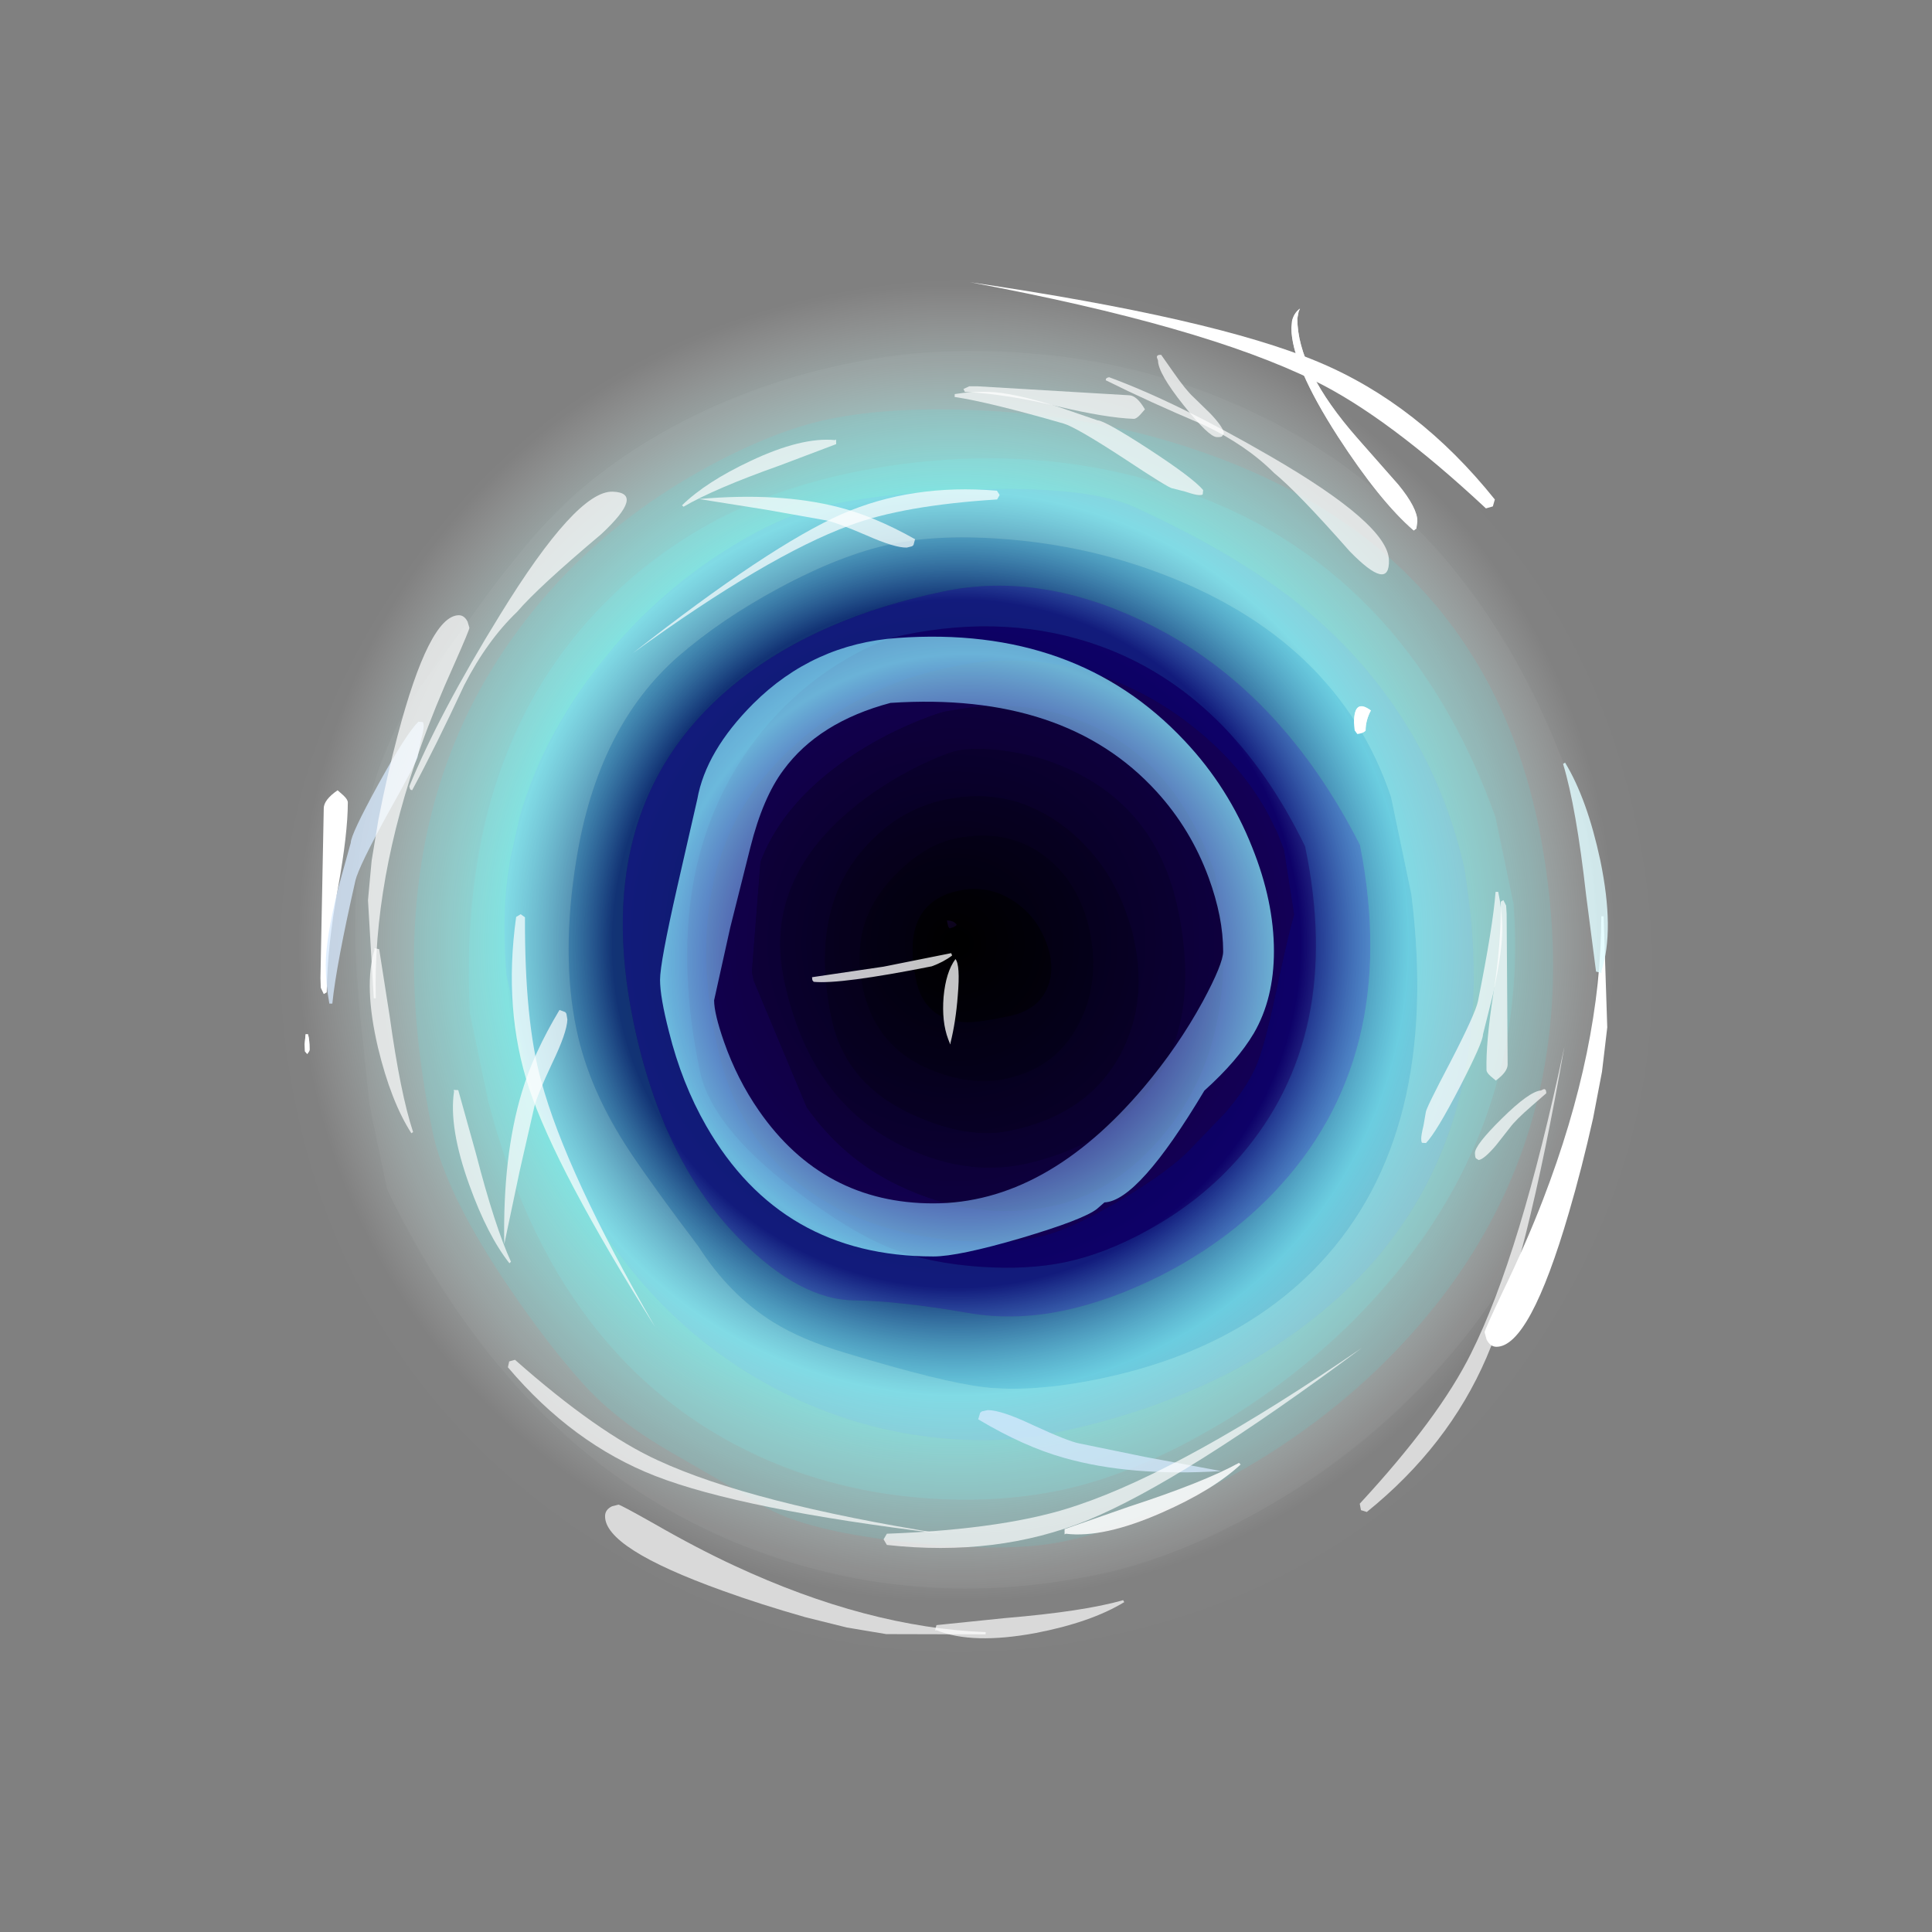 <?xml version="1.0" encoding="UTF-8" standalone="no"?>
<svg xmlns:ffdec="https://www.free-decompiler.com/flash" xmlns:xlink="http://www.w3.org/1999/xlink" ffdec:objectType="frame" height="293.0px" width="293.0px" xmlns="http://www.w3.org/2000/svg">
  <rect width="100%" height="100%" fill="#808080" stroke="none"/>
  <g transform="matrix(1.0, 0.0, 0.0, 1.0, 85.95, 179.05)">
    <use ffdec:characterId="1799" height="208.0" transform="matrix(1.0, 0.0, 0.0, 1.0, -43.45, -136.65)" width="208.0" xlink:href="#shape0"/>
    <use ffdec:characterId="1801" height="208.0" transform="matrix(0.204, 0.978, -0.978, 0.204, 141.092, -155.499)" width="208.0" xlink:href="#sprite0"/>
    <use ffdec:characterId="1922" height="13.85" transform="matrix(1.0, 0.0, 0.0, 1.0, 37.15, -34.5)" width="22.3" xlink:href="#shape2"/>
    <use ffdec:characterId="1923" height="94.0" transform="matrix(1.0, 0.0, 0.0, 1.0, 14.15, -82.5)" width="93.1" xlink:href="#shape3"/>
    <use ffdec:characterId="1879" height="191.95" transform="matrix(1.0, 0.0, 0.0, 1.0, -39.75, -136.25)" width="197.65" xlink:href="#shape4"/>
    <use ffdec:characterId="1880" height="197.55" transform="matrix(-0.884, 0.023, -0.023, -0.884, 150.233, 51.145)" width="201.25" xlink:href="#shape5"/>
    <use ffdec:characterId="1880" height="197.55" transform="matrix(-0.037, 0.971, -0.893, -0.034, 155.202, -122.763)" width="201.25" xlink:href="#shape5"/>
  </g>
  <defs>
    <g id="shape0" transform="matrix(1.0, 0.0, 0.0, 1.0, 104.0, 208.0)">
      <path d="M73.5 -30.5 Q43.05 0.0 0.0 0.0 -43.05 0.0 -73.55 -30.5 -104.0 -60.95 -104.0 -104.0 -104.0 -147.05 -73.55 -177.55 -43.05 -208.0 0.0 -208.0 43.05 -208.0 73.5 -177.55 104.0 -147.05 104.0 -104.0 104.0 -60.95 73.5 -30.5" fill="url(#gradient0)" fill-rule="evenodd" stroke="none"/>
    </g>
    <radialGradient cx="0" cy="0" gradientTransform="matrix(0.122, 0.0, 0.0, 0.122, -1.45, -107.3)" gradientUnits="userSpaceOnUse" id="gradient0" r="819.2" spreadMethod="pad">
      <stop offset="0.0" stop-color="#000000"/>
      <stop offset="0.522" stop-color="#0a003f"/>
      <stop offset="0.686" stop-color="#8afffb" stop-opacity="0.698"/>
      <stop offset="1.0" stop-color="#ffffff" stop-opacity="0.0"/>
    </radialGradient>
    <g id="sprite0" transform="matrix(1.0, 0.0, 0.0, 1.0, 104.0, 208.0)">
      <use ffdec:characterId="1800" height="208.0" transform="matrix(1.0, 0.0, 0.0, 1.0, -104.0, -208.0)" width="208.0" xlink:href="#shape1"/>
    </g>
    <g id="shape1" transform="matrix(1.0, 0.0, 0.0, 1.0, 104.0, 208.0)">
      <path d="M84.5 -126.05 Q88.55 -112.2 88.55 -100.55 88.55 -91.9 83.75 -77.15 78.55 -61.2 73.05 -56.15 L63.45 -45.4 Q56.85 -37.95 50.3 -34.15 43.2 -30.0 33.2 -25.9 17.65 -19.55 8.15 -19.55 -43.15 -19.55 -68.5 -53.6 -77.5 -65.65 -82.05 -80.65 -85.5 -91.9 -85.5 -100.5 -85.5 -110.45 -81.9 -124.1 -77.35 -141.35 -68.85 -155.3 -45.35 -194.2 -1.5 -193.35 45.3 -192.4 70.2 -156.35 79.55 -142.85 84.5 -126.05 M77.0 -124.3 Q72.55 -138.6 64.5 -150.85 43.55 -182.45 7.8 -187.25 L-5.75 -187.25 Q-45.8 -181.6 -64.15 -150.5 -76.85 -129.0 -76.85 -101.85 -76.85 -78.25 -64.1 -60.0 -46.45 -34.75 -8.35 -28.75 L5.25 -28.75 Q46.35 -30.75 66.4 -57.9 74.0 -68.2 77.8 -81.25 80.85 -91.8 80.85 -101.8 80.85 -111.8 77.0 -124.3" fill="#75ffff" fill-opacity="0.137" fill-rule="evenodd" stroke="none"/>
      <path d="M84.5 -126.05 Q79.55 -142.85 70.2 -156.35 45.3 -192.4 -1.5 -193.35 -45.35 -194.2 -68.85 -155.3 -77.35 -141.35 -81.9 -124.1 -85.5 -110.45 -85.5 -100.5 -85.5 -91.9 -82.05 -80.65 -77.5 -65.65 -68.5 -53.6 -43.15 -19.55 8.15 -19.55 17.65 -19.55 33.2 -25.9 43.2 -30.0 50.3 -34.15 56.85 -37.95 63.45 -45.4 L73.05 -56.15 Q78.55 -61.2 83.75 -77.15 88.55 -91.9 88.55 -100.55 88.55 -112.2 84.5 -126.05 M90.0 -131.05 Q94.55 -116.75 94.55 -104.75 94.55 -76.6 79.8 -53.7 59.35 -22.0 15.25 -11.0 L2.15 -11.0 -11.15 -12.35 Q-20.45 -13.35 -27.35 -14.95 -47.8 -19.75 -59.15 -32.35 L-70.7 -45.1 Q-76.6 -51.85 -79.75 -56.55 -86.7 -66.95 -90.2 -80.65 -93.2 -92.5 -93.2 -105.1 -93.2 -118.1 -89.25 -131.8 -84.5 -148.35 -74.95 -161.65 -50.25 -196.25 -0.5 -200.4 47.9 -197.9 74.45 -161.7 84.6 -147.9 90.0 -131.05" fill="#ffffff" fill-opacity="0.047" fill-rule="evenodd" stroke="none"/>
      <path d="M90.0 -131.05 Q84.6 -147.9 74.45 -161.7 47.9 -197.9 -0.5 -200.4 -50.25 -196.25 -74.95 -161.65 -84.5 -148.35 -89.25 -131.8 -93.2 -118.1 -93.2 -105.1 -93.2 -92.5 -90.2 -80.65 -86.7 -66.95 -79.75 -56.55 -76.6 -51.85 -70.7 -45.1 L-59.15 -32.35 Q-47.8 -19.75 -27.35 -14.95 -20.45 -13.35 -11.15 -12.35 L2.15 -11.0 15.25 -11.0 Q59.35 -22.0 79.8 -53.7 94.55 -76.6 94.55 -104.75 94.55 -116.75 90.0 -131.05 M73.5 -30.5 Q43.05 0.0 0.0 0.0 -43.05 0.0 -73.55 -30.5 -104.0 -60.95 -104.0 -104.0 -104.0 -147.05 -73.55 -177.55 -43.05 -208.0 0.0 -208.0 43.05 -208.0 73.5 -177.55 104.0 -147.05 104.0 -104.0 104.0 -60.95 73.5 -30.5" fill="#ffffff" fill-opacity="0.008" fill-rule="evenodd" stroke="none"/>
      <path d="M13.95 -149.0 Q7.25 -151.95 4.2 -153.45 L2.55 -154.3 -7.4 -154.8 -10.1 -154.35 -12.85 -153.65 Q-21.05 -151.25 -28.25 -145.3 -35.75 -139.15 -40.1 -130.85 -44.85 -121.8 -44.85 -111.9 L-44.85 -111.5 -44.85 -111.1 -44.85 -110.4 Q-44.85 -97.05 -38.25 -85.55 -26.2 -64.5 3.55 -64.5 25.15 -64.5 35.8 -82.9 39.35 -89.15 41.2 -96.6 42.5 -101.8 42.5 -104.8 L42.5 -105.65 42.5 -106.5 Q42.5 -111.15 39.55 -119.75 36.75 -127.8 34.3 -131.4 L29.9 -137.85 Q27.1 -141.55 24.15 -143.75 21.5 -145.7 13.95 -149.0 M44.9 -122.8 Q47.1 -115.7 47.1 -109.5 47.1 -103.7 45.15 -96.75 43.1 -89.45 39.8 -84.3 36.2 -78.7 27.7 -71.3 15.95 -61.15 7.35 -61.15 -24.1 -61.15 -40.2 -79.75 -45.85 -86.3 -48.85 -94.35 -51.1 -100.5 -51.1 -104.85 -51.1 -121.2 -43.4 -133.75 -32.35 -151.7 -7.25 -158.05 22.1 -158.05 36.75 -138.85 42.15 -131.8 44.9 -122.8" fill="#1604b5" fill-opacity="0.349" fill-rule="evenodd" stroke="none"/>
      <path d="M13.95 -149.0 Q21.5 -145.7 24.15 -143.75 27.1 -141.55 29.9 -137.85 L34.3 -131.4 Q36.75 -127.8 39.55 -119.75 42.5 -111.15 42.5 -106.5 L42.5 -105.65 42.5 -104.8 Q42.5 -101.8 41.2 -96.6 39.35 -89.15 35.8 -82.9 25.15 -64.5 3.55 -64.5 -26.2 -64.5 -38.25 -85.55 -44.85 -97.05 -44.85 -110.4 L-44.85 -111.1 -44.85 -111.5 -44.85 -111.9 Q-44.85 -121.8 -40.1 -130.85 -35.75 -139.15 -28.25 -145.3 -21.05 -151.25 -12.85 -153.65 L-10.1 -154.35 -7.4 -154.8 2.55 -154.3 4.2 -153.45 Q7.25 -151.95 13.95 -149.0 M38.35 -109.15 L38.35 -109.85 Q38.05 -120.35 29.8 -129.7 17.7 -143.35 -6.15 -143.8 -24.45 -141.4 -32.75 -128.7 -38.15 -120.4 -38.4 -110.05 L-38.45 -109.0 Q-38.45 -107.05 -37.55 -102.7 -36.05 -95.75 -33.2 -90.0 -28.8 -81.1 -21.85 -76.65 L-5.75 -71.95 -5.45 -71.95 -5.15 -71.95 -4.75 -71.95 -4.4 -71.95 16.05 -75.9 Q24.8 -79.65 30.5 -87.1 38.35 -97.35 38.35 -109.15" fill="#240082" fill-opacity="0.365" fill-rule="evenodd" stroke="none"/>
      <path d="M17.85 -124.2 Q10.75 -130.1 0.25 -129.7 -10.05 -129.2 -17.35 -123.1 -25.35 -116.4 -25.35 -106.0 -25.35 -98.65 -20.5 -92.3 -12.95 -82.35 3.55 -82.35 13.95 -82.35 20.6 -91.65 25.85 -98.85 25.85 -105.4 25.85 -117.6 17.85 -124.2 M31.25 -106.35 Q31.25 -97.05 24.45 -88.5 14.9 -76.5 -3.65 -76.5 -18.7 -76.5 -26.85 -91.85 -29.55 -96.95 -31.15 -103.05 -32.25 -107.45 -32.25 -109.4 -32.25 -112.05 -30.85 -116.1 -29.1 -121.25 -26.0 -125.4 -17.3 -137.2 -1.85 -137.2 18.4 -137.2 26.6 -123.9 31.25 -116.3 31.25 -106.35" fill="#10003c" fill-opacity="0.408" fill-rule="evenodd" stroke="none"/>
      <path d="M17.85 -124.2 Q25.85 -117.6 25.85 -105.4 25.85 -98.85 20.6 -91.65 13.95 -82.35 3.55 -82.35 -12.95 -82.35 -20.5 -92.3 -25.35 -98.65 -25.35 -106.0 -25.35 -116.4 -17.35 -123.1 -10.05 -129.2 0.25 -129.7 10.75 -130.1 17.85 -124.2 M18.0 -106.3 Q18.0 -114.05 12.2 -118.85 6.9 -123.2 -0.6 -123.4 -8.25 -123.6 -13.45 -119.4 -19.25 -114.7 -19.25 -106.25 -19.25 -101.45 -15.5 -95.95 -10.05 -87.95 0.0 -87.95 9.2 -87.95 14.3 -95.45 18.0 -100.9 18.0 -106.3" fill="#0b0028" fill-opacity="0.408" fill-rule="evenodd" stroke="none"/>
      <path d="M8.8 -108.8 Q8.8 -113.35 5.65 -115.45 2.8 -117.3 -1.3 -116.55 -5.4 -115.85 -8.25 -112.95 -11.4 -109.75 -11.4 -105.25 -11.4 -96.1 0.5 -96.1 6.65 -96.1 8.3 -101.95 8.8 -103.65 8.8 -108.8 M18.0 -106.3 Q18.0 -100.9 14.3 -95.45 9.2 -87.95 0.0 -87.95 -10.05 -87.95 -15.5 -95.95 -19.25 -101.45 -19.25 -106.25 -19.25 -114.7 -13.45 -119.4 -8.25 -123.6 -0.6 -123.4 6.9 -123.2 12.2 -118.85 18.0 -114.05 18.0 -106.3" fill="#07001a" fill-opacity="0.408" fill-rule="evenodd" stroke="none"/>
      <path d="M8.8 -108.8 Q8.8 -103.65 8.3 -101.95 6.65 -96.1 0.5 -96.1 -11.4 -96.1 -11.4 -105.25 -11.4 -109.75 -8.25 -112.95 -5.4 -115.85 -1.3 -116.55 2.8 -117.3 5.65 -115.45 8.8 -113.35 8.8 -108.8" fill="#000000" fill-opacity="0.408" fill-rule="evenodd" stroke="none"/>
      <path d="M38.35 -109.15 Q38.35 -97.35 30.5 -87.1 24.8 -79.65 16.05 -75.9 L-4.4 -71.95 -4.75 -71.95 -5.15 -71.95 -5.45 -71.95 -5.75 -71.95 -21.85 -76.65 Q-28.8 -81.1 -33.2 -90.0 -36.05 -95.75 -37.55 -102.7 -38.45 -107.05 -38.45 -109.0 L-38.4 -110.05 Q-38.15 -120.4 -32.75 -128.7 -24.45 -141.4 -6.15 -143.8 17.7 -143.35 29.8 -129.7 38.05 -120.35 38.35 -109.85 L38.35 -109.15 M31.25 -106.35 Q31.25 -116.3 26.6 -123.9 18.4 -137.2 -1.85 -137.2 -17.3 -137.2 -26.0 -125.4 -29.1 -121.25 -30.85 -116.1 -32.25 -112.05 -32.25 -109.4 -32.25 -107.45 -31.15 -103.05 -29.55 -96.95 -26.85 -91.85 -18.7 -76.5 -3.65 -76.5 14.9 -76.5 24.45 -88.5 31.25 -97.05 31.25 -106.35" fill="#160051" fill-opacity="0.408" fill-rule="evenodd" stroke="none"/>
      <path d="M52.05 -123.3 Q54.25 -115.0 54.25 -107.75 54.25 -100.1 51.65 -93.55 47.7 -83.6 46.25 -77.0 44.5 -69.0 33.8 -62.0 19.8 -52.8 -1.85 -52.8 -36.45 -52.8 -49.55 -79.25 -56.35 -93.0 -56.35 -112.25 -56.35 -127.45 -45.15 -141.7 -31.35 -159.3 -5.75 -166.25 27.35 -165.85 43.3 -142.55 49.15 -134.0 52.05 -123.3 M44.9 -122.8 Q42.15 -131.8 36.75 -138.85 22.1 -158.05 -7.25 -158.05 -32.35 -151.7 -43.4 -133.75 -51.1 -121.2 -51.1 -104.85 -51.1 -100.5 -48.85 -94.35 -45.85 -86.3 -40.2 -79.75 -24.1 -61.15 7.35 -61.15 15.95 -61.15 27.7 -71.3 36.2 -78.7 39.8 -84.3 43.1 -89.45 45.15 -96.75 47.1 -103.7 47.1 -109.5 47.1 -115.7 44.9 -122.8" fill="#2455ff" fill-opacity="0.318" fill-rule="evenodd" stroke="none"/>
      <path d="M61.2 -148.35 Q43.45 -179.25 0.85 -181.05 -22.65 -180.55 -41.3 -166.35 -51.8 -158.35 -62.9 -143.3 -67.3 -137.35 -70.25 -121.6 -72.75 -108.2 -72.75 -97.65 -72.75 -90.45 -69.2 -81.05 -65.3 -70.6 -58.35 -61.55 L-58.15 -61.3 -57.8 -60.9 Q-48.3 -48.7 -35.9 -42.2 L-29.8 -39.45 -29.5 -39.35 Q-26.05 -38.0 -22.4 -37.1 L-19.8 -36.5 -16.25 -35.85 -12.95 -35.4 2.65 -35.4 Q38.85 -39.85 57.7 -63.5 65.1 -72.8 68.9 -84.05 72.15 -93.7 72.15 -102.65 72.15 -129.25 61.2 -148.35 M77.0 -124.3 Q80.85 -111.8 80.85 -101.8 80.85 -91.8 77.8 -81.25 74.0 -68.2 66.4 -57.9 46.35 -30.75 5.25 -28.75 L-8.35 -28.75 Q-46.45 -34.75 -64.1 -60.0 -76.85 -78.25 -76.85 -101.85 -76.85 -129.0 -64.15 -150.5 -45.8 -181.6 -5.75 -187.25 L7.8 -187.25 Q43.55 -182.45 64.5 -150.85 72.55 -138.6 77.0 -124.3" fill="#75ffff" fill-opacity="0.247" fill-rule="evenodd" stroke="none"/>
      <path d="M55.2 -147.3 Q65.5 -132.55 65.5 -111.15 65.5 -100.65 63.15 -93.55 61.15 -87.55 53.75 -74.0 50.45 -67.9 46.95 -64.25 41.55 -58.6 33.4 -55.5 23.15 -50.65 17.3 -48.3 6.85 -44.1 -2.65 -44.1 -14.2 -44.1 -27.75 -49.3 -46.95 -56.6 -54.95 -70.85 -59.1 -78.3 -61.95 -87.9 -65.0 -98.15 -65.0 -106.05 -65.0 -113.65 -62.05 -123.55 -58.7 -134.8 -52.7 -144.4 -37.2 -169.3 -11.95 -172.35 L3.15 -172.35 Q39.7 -169.4 55.2 -147.3 M52.05 -123.3 Q49.15 -134.0 43.3 -142.55 27.35 -165.85 -5.75 -166.25 -31.35 -159.3 -45.15 -141.7 -56.35 -127.45 -56.35 -112.25 -56.35 -93.0 -49.55 -79.25 -36.45 -52.8 -1.85 -52.8 19.8 -52.8 33.8 -62.0 44.5 -69.0 46.25 -77.0 47.7 -83.6 51.65 -93.55 54.25 -100.1 54.25 -107.75 54.25 -115.0 52.05 -123.3" fill="#29b0fa" fill-opacity="0.29" fill-rule="evenodd" stroke="none"/>
      <path d="M61.2 -148.35 Q72.15 -129.25 72.15 -102.65 72.15 -93.7 68.9 -84.05 65.1 -72.8 57.7 -63.5 38.85 -39.85 2.65 -35.4 L-12.95 -35.4 -16.25 -35.85 -19.8 -36.5 -22.4 -37.1 Q-26.05 -38.0 -29.5 -39.35 L-29.8 -39.45 -35.9 -42.2 Q-48.3 -48.7 -57.8 -60.9 L-58.15 -61.3 -58.35 -61.55 Q-65.3 -70.6 -69.2 -81.05 -72.75 -90.45 -72.75 -97.65 -72.75 -108.2 -70.25 -121.6 -67.3 -137.35 -62.9 -143.3 -51.8 -158.35 -41.3 -166.35 -22.65 -180.55 0.85 -181.05 43.45 -179.25 61.2 -148.35 M55.2 -147.3 Q39.7 -169.4 3.15 -172.35 L-11.95 -172.35 Q-37.2 -169.3 -52.7 -144.4 -58.7 -134.8 -62.05 -123.55 -65.0 -113.65 -65.0 -106.05 -65.0 -98.15 -61.95 -87.9 -59.1 -78.3 -54.95 -70.85 -46.95 -56.6 -27.75 -49.3 -14.2 -44.1 -2.65 -44.1 6.85 -44.1 17.3 -48.3 23.15 -50.65 33.4 -55.5 41.55 -58.6 46.95 -64.25 50.45 -67.9 53.75 -74.0 61.15 -87.55 63.15 -93.55 65.5 -100.65 65.5 -111.15 65.5 -132.55 55.2 -147.3" fill="#76dffe" fill-opacity="0.365" fill-rule="evenodd" stroke="none"/>
    </g>
    <g id="shape2" transform="matrix(1.0, 0.0, 0.0, 1.0, 22.25, 92.3)">
      <path d="M-2.25 -85.65 Q-1.9 -89.45 -0.45 -91.4 0.3 -90.5 -0.1 -85.85 -0.4 -81.9 -1.2 -78.7 -1.1 -78.05 -1.55 -79.25 -2.55 -81.9 -2.25 -85.65 M-1.1 -92.3 L-0.95 -91.95 Q-2.25 -90.95 -4.05 -90.3 -17.9 -87.55 -21.95 -87.95 L-22.15 -88.2 -22.2 -88.65 -11.35 -90.25 -1.1 -92.3" fill="#ffffff" fill-opacity="0.769" fill-rule="evenodd" stroke="none"/>
    </g>
    <g id="shape3" transform="matrix(1.0, 0.0, 0.0, 1.0, 45.25, 140.3)">
      <path d="M30.05 -116.8 Q16.2 -132.0 -10.3 -130.25 -21.2 -127.35 -26.55 -120.05 -29.65 -115.9 -31.55 -108.35 L-34.6 -96.2 -37.05 -85.15 Q-37.05 -83.15 -35.55 -78.85 -33.55 -73.15 -30.25 -68.4 -20.5 -54.35 -3.8 -54.35 13.25 -54.35 28.15 -72.0 33.3 -78.1 37.05 -84.95 40.15 -90.7 40.15 -92.55 40.15 -97.75 37.95 -103.75 35.25 -111.1 30.05 -116.8 M44.55 -108.35 Q47.85 -100.15 47.85 -92.6 47.85 -85.4 44.8 -80.15 42.35 -76.0 37.3 -71.45 27.3 -54.7 22.15 -54.5 L21.0 -53.5 Q18.95 -51.9 9.55 -49.1 0.0 -46.3 -3.8 -46.3 -26.9 -46.3 -38.25 -66.1 -41.95 -72.55 -43.9 -80.4 -45.25 -85.65 -45.25 -88.25 -45.25 -90.85 -42.65 -102.3 L-39.6 -115.65 Q-38.3 -122.95 -31.1 -130.15 -22.0 -139.2 -9.25 -140.1 17.85 -142.05 34.3 -124.5 40.95 -117.45 44.55 -108.35 M-1.55 -96.35 L-1.75 -97.25 Q-0.7 -97.25 -0.25 -96.6 -0.5 -96.25 -1.35 -96.05 L-1.55 -96.35" fill="url(#gradient1)" fill-rule="evenodd" stroke="none"/>
    </g>
    <radialGradient cx="0" cy="0" gradientTransform="matrix(0.119, 0.0, 0.0, 0.119, 1.55, -91.1)" gradientUnits="userSpaceOnUse" id="gradient1" r="819.2" spreadMethod="pad">
      <stop offset="0.0" stop-color="#6600ff" stop-opacity="0.012"/>
      <stop offset="0.478" stop-color="#8aeeff" stop-opacity="0.749"/>
      <stop offset="1.0" stop-color="#8ae2ff" stop-opacity="0.0"/>
    </radialGradient>
    <g id="shape4" transform="matrix(1.0, 0.0, 0.0, 1.0, 99.15, 194.05)">
      <path d="M51.8 -190.05 L51.6 -189.6 51.4 -188.55 Q51.4 -180.75 60.5 -170.4 L66.75 -163.3 Q69.6 -159.8 69.6 -157.8 L69.45 -156.7 69.05 -156.4 Q63.9 -160.85 57.55 -170.65 50.5 -181.6 50.5 -187.1 L50.6 -188.2 Q50.9 -189.4 51.8 -190.05 M61.75 -126.05 Q61.4 -125.65 60.5 -125.55 L60.1 -126.1 60.0 -127.3 Q60.0 -131.0 62.55 -129.1 61.75 -127.6 61.75 -126.05 M-98.4 -77.65 L-98.45 -77.45 -98.75 -77.0 -99.1 -77.4 -99.15 -78.5 -99.0 -80.0 -98.65 -80.0 Q-98.4 -79.25 -98.4 -77.65" fill="#ffffff" fill-rule="evenodd" stroke="none"/>
      <path d="M79.8 -34.8 Q79.8 -35.15 82.55 -40.95 86.15 -48.4 88.65 -54.9 97.5 -77.85 97.5 -97.9 L97.85 -97.9 98.4 -81.05 98.0 -77.65 97.6 -74.3 96.25 -67.25 Q94.55 -59.65 92.6 -53.0 86.65 -32.6 81.6 -32.6 80.65 -32.6 80.1 -33.7 L79.8 -34.8 M-93.3 -116.25 Q-92.6 -115.6 -92.6 -115.15 -92.6 -110.45 -94.1 -102.15 -95.7 -93.55 -95.8 -86.35 L-96.25 -86.1 -96.7 -87.05 -96.75 -88.5 -96.25 -114.25 Q-96.25 -115.55 -94.15 -117.0 L-93.3 -116.25" fill="#ffffff" fill-rule="evenodd" stroke="none"/>
      <path d="M81.05 -160.05 L80.0 -159.75 Q65.05 -173.7 54.0 -179.1 37.05 -187.45 1.75 -194.05 38.8 -188.6 54.6 -181.95 69.75 -175.6 81.35 -161.1 L81.05 -160.05" fill="#ffffff" fill-rule="evenodd" stroke="none"/>
      <path d="M3.0 -21.6 L3.3 -22.6 3.55 -22.8 4.45 -23.0 Q6.5 -23.0 11.25 -20.75 16.55 -18.3 18.3 -17.95 L28.3 -15.9 39.85 -13.75 Q26.1 -12.9 16.05 -15.75 9.95 -17.45 3.0 -21.6 M-81.55 -124.4 L-82.0 -122.15 Q-82.0 -121.55 -86.4 -113.7 -90.95 -105.45 -91.45 -103.3 -94.35 -90.55 -94.95 -84.65 L-95.4 -84.65 Q-95.95 -87.65 -95.95 -90.5 -95.95 -94.55 -94.05 -102.2 L-92.15 -109.05 Q-92.15 -110.3 -87.95 -117.95 -83.7 -125.65 -81.9 -127.4 L-81.25 -127.35 Q-81.1 -127.3 -81.1 -126.65 -81.1 -126.05 -81.55 -124.4" fill="#d7eaff" fill-opacity="0.757" fill-rule="evenodd" stroke="none"/>
      <path d="M51.4 -188.55 Q51.4 -180.75 60.5 -170.4 L66.75 -163.3 Q69.6 -159.8 69.6 -157.8 L69.45 -156.7 69.05 -156.4 Q63.9 -160.85 57.55 -170.65 50.5 -181.6 50.5 -187.1 L50.6 -188.2 Q50.9 -189.4 51.8 -190.05 L51.6 -189.6 51.4 -188.55 M61.75 -126.05 Q61.4 -125.65 60.5 -125.55 L60.1 -126.1 60.0 -127.3 Q60.0 -131.0 62.55 -129.1 61.75 -127.6 61.75 -126.05 M-98.45 -77.45 L-98.75 -77.0 -99.1 -77.4 -99.15 -78.5 -99.0 -80.0 -98.65 -80.0 Q-98.4 -79.25 -98.4 -77.65 L-98.45 -77.45" fill="#ffffff" fill-opacity="0.737" fill-rule="evenodd" stroke="none"/>
      <path d="M61.2 -32.45 Q34.05 -12.25 19.6 -6.3 5.85 -0.7 -10.85 -2.55 L-11.35 -3.4 -10.85 -4.25 Q7.65 -4.95 18.15 -8.6 34.35 -14.05 61.2 -32.45" fill="#ffffff" fill-opacity="0.698" fill-rule="evenodd" stroke="none"/>
      <path d="M91.7 -121.0 L92.0 -121.2 Q95.35 -115.7 97.35 -106.35 99.55 -95.7 97.5 -89.55 L97.55 -89.3 96.7 -89.5 95.2 -101.05 Q93.7 -114.4 91.7 -121.0" fill="#dffbff" fill-opacity="0.827" fill-rule="evenodd" stroke="none"/>
      <path d="M25.85 -8.35 Q37.2 -12.05 42.55 -15.0 L42.8 -14.75 Q38.6 -10.85 30.85 -7.45 22.0 -3.55 16.3 -4.25 L16.1 -4.15 16.1 -4.95 25.85 -8.35" fill="#ffffff" fill-opacity="0.847" fill-rule="evenodd" stroke="none"/>
    </g>
    <g id="shape5" transform="matrix(1.0, 0.0, 0.0, 1.0, 102.75, 192.25)">
      <path d="M79.8 -34.8 Q79.8 -35.15 82.55 -40.95 86.15 -48.4 88.65 -54.9 97.5 -77.85 97.5 -97.9 L97.85 -97.9 98.4 -81.05 98.0 -77.65 97.6 -74.3 96.25 -67.25 Q94.55 -59.65 92.6 -53.0 86.65 -32.6 81.6 -32.6 80.65 -32.6 80.1 -33.7 L79.8 -34.8 M-93.3 -116.25 Q-92.6 -115.6 -92.6 -115.15 -92.6 -110.45 -94.1 -102.15 -95.7 -93.55 -95.8 -86.35 L-96.25 -86.1 -96.7 -87.05 -96.75 -88.5 -96.25 -114.25 Q-96.25 -115.55 -94.15 -117.0 L-93.3 -116.25" fill="#ffffff" fill-opacity="0.698" fill-rule="evenodd" stroke="none"/>
      <path d="M76.25 -160.75 L75.25 -160.5 Q61.4 -173.4 51.15 -178.4 35.45 -186.15 2.75 -192.25 37.05 -187.2 51.7 -181.05 65.75 -175.15 76.5 -161.75 L76.25 -160.75" fill="#ffffff" fill-opacity="0.698" fill-rule="evenodd" stroke="none"/>
      <path d="M18.3 -17.95 L28.3 -15.9 39.85 -13.75 Q26.1 -12.9 16.05 -15.75 9.95 -17.45 3.0 -21.6 L3.3 -22.6 3.55 -22.8 4.45 -23.0 Q6.5 -23.0 11.25 -20.75 16.55 -18.3 18.3 -17.95 M-81.1 -126.65 Q-81.1 -126.05 -81.55 -124.4 L-82.0 -122.15 Q-82.0 -121.55 -86.4 -113.7 -90.95 -105.45 -91.45 -103.3 -94.35 -90.55 -94.95 -84.65 L-95.4 -84.65 Q-95.95 -87.65 -95.95 -90.5 -95.95 -94.55 -94.05 -102.2 L-92.15 -109.05 Q-92.15 -110.3 -87.95 -117.95 -83.7 -125.65 -81.9 -127.4 L-81.25 -127.35 Q-81.1 -127.3 -81.1 -126.65" fill="#ffffff" fill-opacity="0.698" fill-rule="evenodd" stroke="none"/>
      <path d="M-93.9 -128.1 Q-91.8 -130.45 -90.85 -130.55 L-90.4 -130.25 Q-90.25 -130.1 -90.25 -129.35 -90.25 -128.0 -95.0 -123.55 -99.85 -119.0 -101.85 -118.9 L-102.3 -118.7 Q-102.75 -118.6 -102.75 -119.4 L-100.15 -121.55 Q-97.35 -123.85 -96.35 -125.15 L-93.9 -128.1 M-71.45 -25.6 Q-62.8 -15.25 -58.85 -11.85 -54.2 -6.95 -47.1 -3.35 -37.45 1.05 -30.4 4.8 L-30.45 5.05 Q-30.6 5.25 -31.0 5.3 -42.55 0.7 -58.25 -8.95 -78.15 -21.15 -78.15 -27.3 -78.15 -32.85 -71.45 -25.6" fill="#ffffff" fill-opacity="0.698" fill-rule="evenodd" stroke="none"/>
      <path d="M15.4 -16.95 Q3.35 -12.05 -11.25 -13.65 L-11.7 -14.4 -11.25 -15.15 Q4.95 -15.75 14.15 -18.95 28.35 -23.75 51.85 -39.85 28.05 -22.15 15.4 -16.95" fill="#ffffff" fill-opacity="0.698" fill-rule="evenodd" stroke="none"/>
      <path d="M91.7 -121.0 L92.0 -121.2 Q95.35 -115.7 97.35 -106.35 99.55 -95.7 97.5 -89.55 L97.55 -89.3 96.7 -89.5 95.2 -101.05 Q93.7 -114.4 91.7 -121.0" fill="#ffffff" fill-opacity="0.698" fill-rule="evenodd" stroke="none"/>
      <path d="M25.85 -8.35 Q37.2 -12.05 42.55 -15.0 L42.8 -14.75 Q38.6 -10.85 30.85 -7.45 22.0 -3.55 16.3 -4.25 L16.1 -4.15 16.1 -4.95 25.85 -8.35" fill="#ffffff" fill-opacity="0.698" fill-rule="evenodd" stroke="none"/>
    </g>
  </defs>
</svg>
